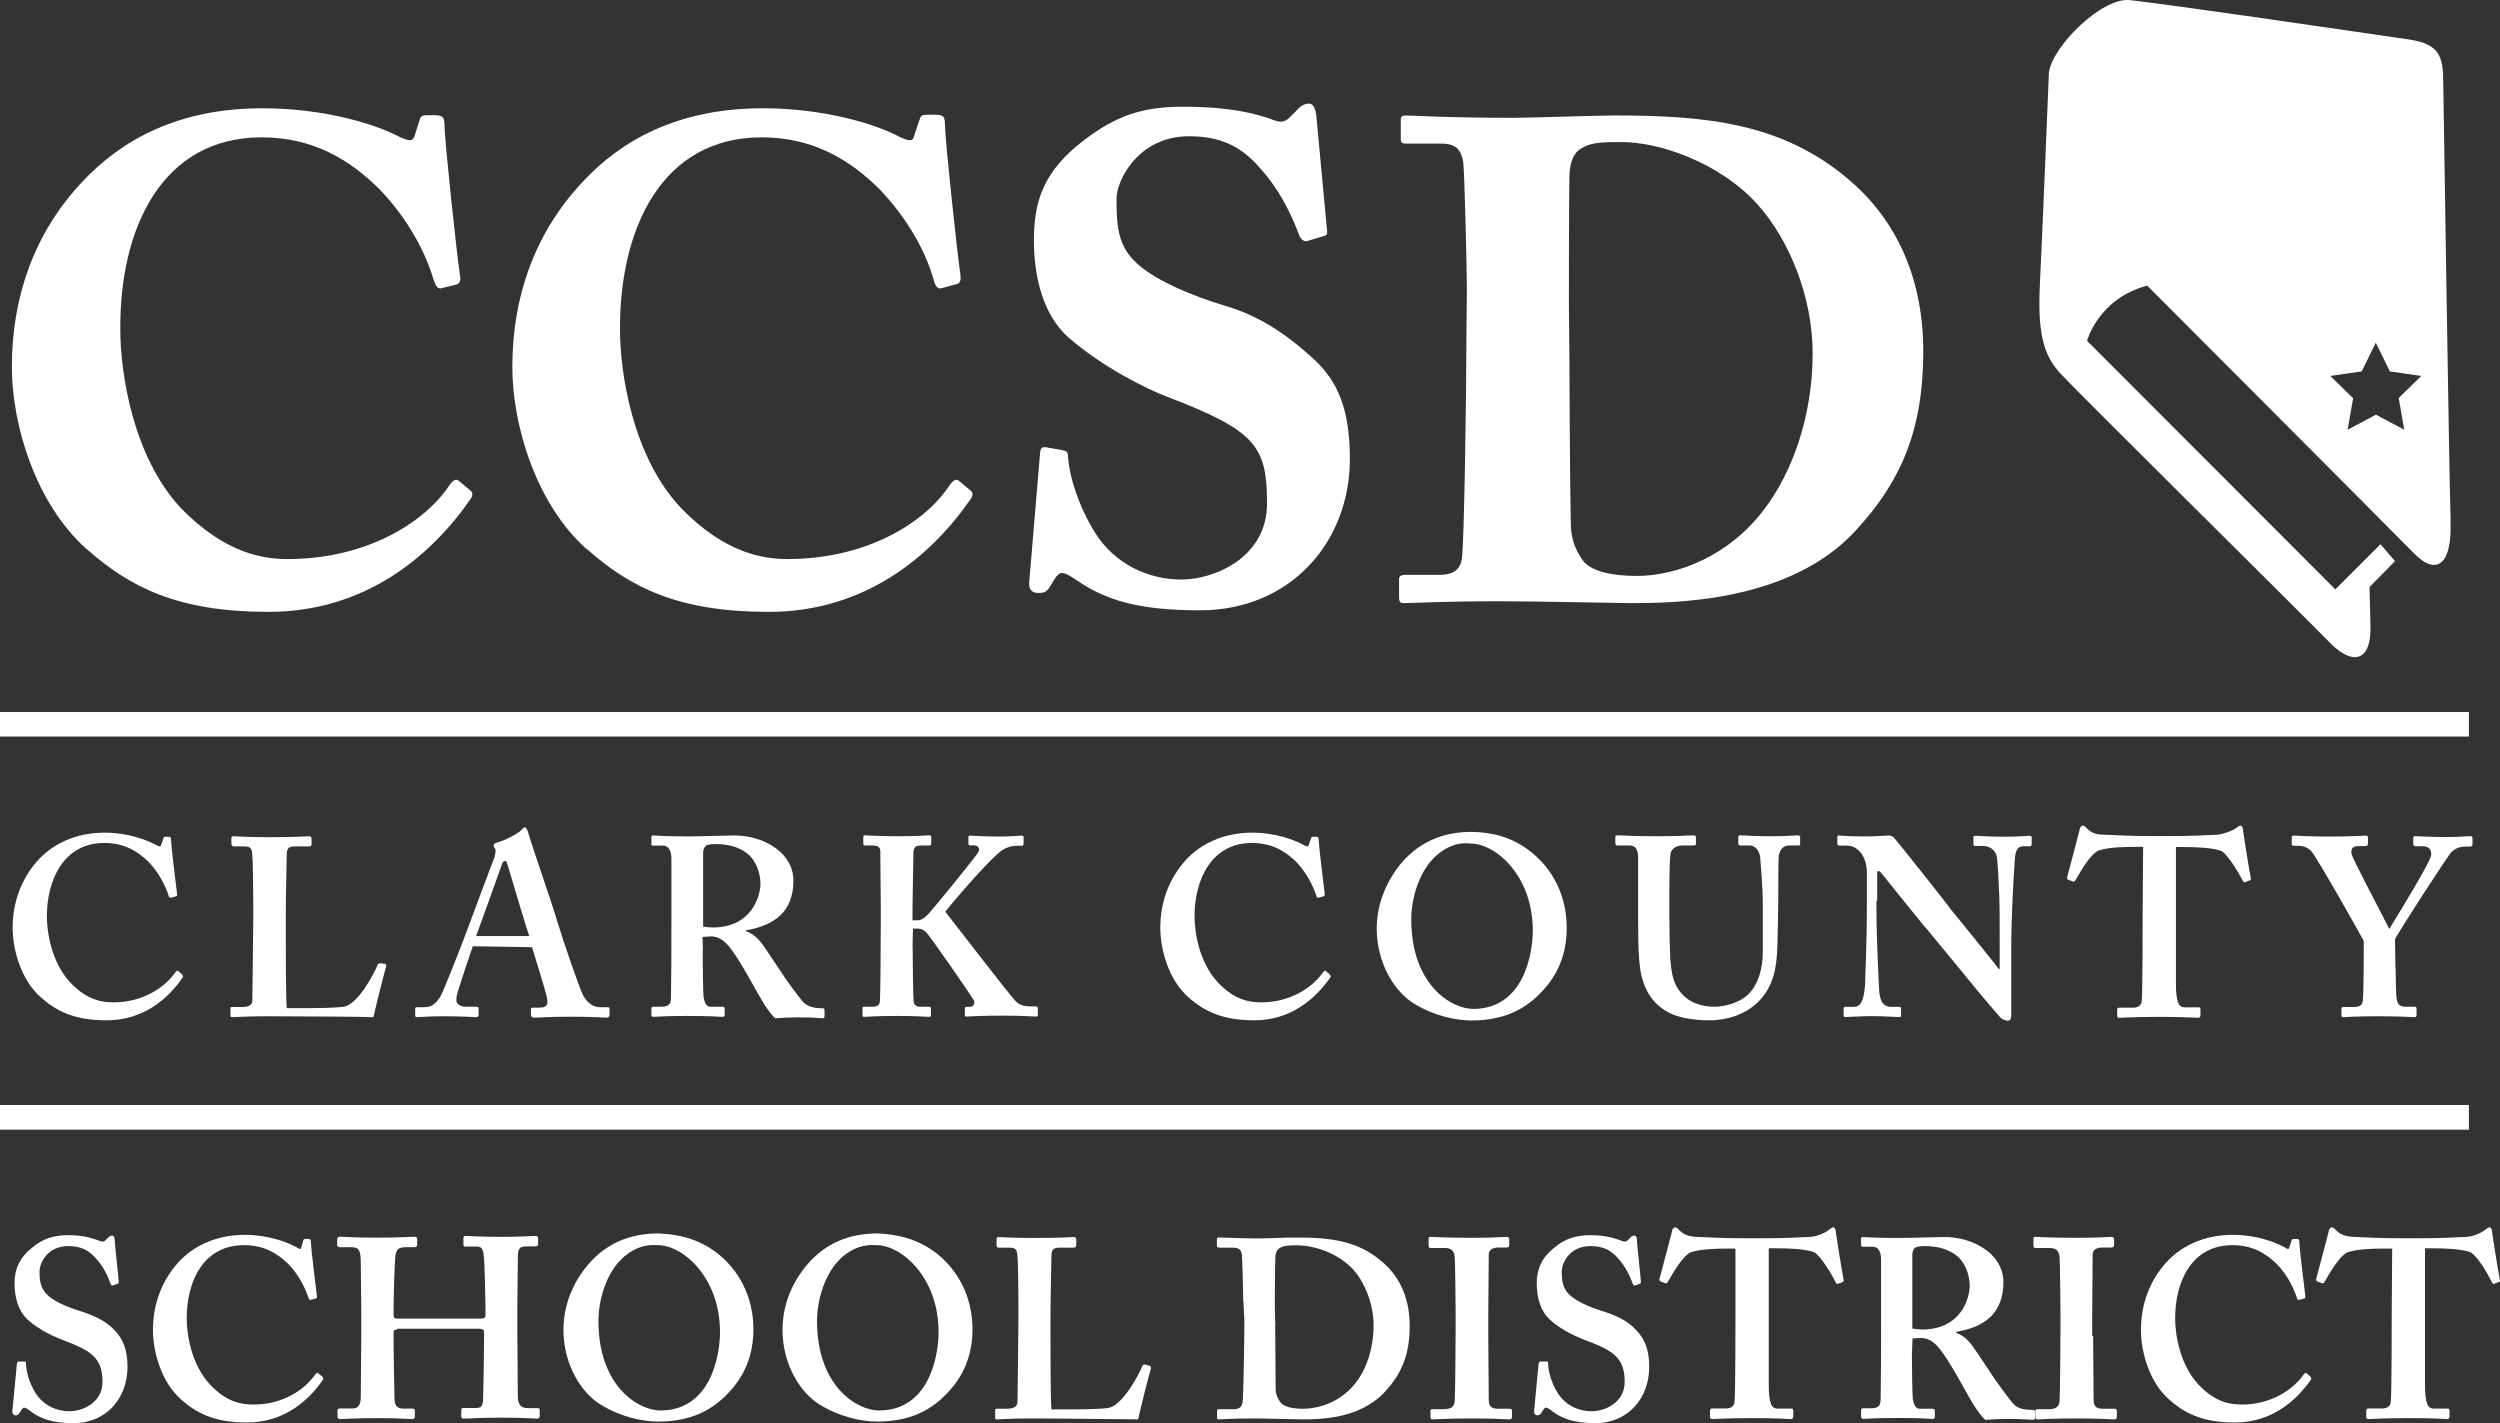 <?xml version="1.0" encoding="UTF-8"?>
<svg id="Layer_1" data-name="Layer 1" xmlns="http://www.w3.org/2000/svg" viewBox="0 0 160 91.07">
  <rect x="0" y="0" width="160" height="91.07" fill="#333333" stroke="none"/>
  <defs>
    <style>
      .cls-1 {
        fill: #fff;
        stroke-width: 0px;
      }
    </style>
  </defs>
  <polygon class="cls-1" points="0 45.57 158.01 45.57 158.01 47.14 0 47.14 0 45.57"/>
  <polygon class="cls-1" points="0 70.72 158.01 70.72 158.01 72.3 0 72.3 0 70.72"/>
  <path class="cls-1" d="m5.54,35.14c-3.24-2.89-4.78-7.9-4.78-11.66,0-4.49,1.43-8.57,4.49-11.83,2.51-2.68,6.12-4.72,11.54-4.72,3.99,0,7.26,1.02,8.8,1.84.61.29.82.26.93-.03l.35-1.11c.09-.26.17-.26.82-.26s.76.09.76.7c0,.85.79,8.28.99,9.56.06.29,0,.52-.23.58l-.93.23c-.23.09-.38-.09-.52-.5-.5-1.75-1.66-3.96-3.5-5.86-1.87-1.84-4.2-3.29-7.52-3.29-6.38,0-9.09,5.83-9.04,12.3,0,2.74.79,8.13,3.88,11.43,2.86,2.94,5.33,3.26,6.82,3.26,4.98,0,8.69-2.27,10.32-4.66.23-.35.44-.52.64-.35l.76.64c.12.09.17.26,0,.52-2.54,3.67-6.76,7.23-12.94,7.23-5.8,0-8.86-1.57-11.63-4.02h0Z"/>
  <path class="cls-1" d="m37.54,35.14c-3.24-2.89-4.75-7.93-4.75-11.66,0-4.49,1.43-8.57,4.49-11.83,2.48-2.68,6.12-4.72,11.54-4.72,3.96,0,7.26,1.02,8.77,1.84.61.29.85.26.9-.03l.38-1.14c.09-.26.17-.26.85-.26s.76.09.76.7c0,.85.79,8.28.99,9.56.03.29,0,.52-.23.58l-.96.26c-.23.09-.41-.09-.52-.5-.47-1.75-1.66-3.96-3.5-5.86-1.87-1.84-4.2-3.29-7.52-3.29-6.38,0-9.09,5.83-9.06,12.3,0,2.74.79,8.13,3.91,11.43,2.86,2.94,5.33,3.26,6.82,3.26,4.98,0,8.72-2.27,10.32-4.66.23-.35.44-.52.64-.35l.76.64c.12.09.17.26,0,.52-2.54,3.67-6.76,7.23-12.94,7.23-5.8,0-8.86-1.57-11.63-4.02h0Z"/>
  <path class="cls-1" d="m68.03,28.84c.17,0,.32.06.32.35.09,1.37.7,3.24,1.75,4.93,1.28,2.01,3.41,2.97,5.51,2.97s5.48-1.4,5.48-4.87c0-3.64-.7-4.66-6.38-6.82-1.31-.5-4.11-1.87-6.35-3.82-1.52-1.37-2.19-3.67-2.19-6.21s.64-4.46,3.26-6.44c1.98-1.49,3.61-2.1,6.3-2.1,3.21,0,4.9.52,5.83.87.44.17.73.09,1.02-.23l.58-.58c.17-.17.41-.26.64-.26.29,0,.41.47.44.73l.7,7.49c0,.17-.09.23-.23.26l-.96.29c-.23.09-.44,0-.58-.29-.47-1.25-1.22-2.97-2.71-4.55-1.11-1.22-2.39-1.84-4.37-1.84-3.26,0-4.63,2.86-4.63,3.96,0,1.6.03,2.91,1.14,4.02,1.14,1.17,3.64,2.22,5.77,2.86,2.1.61,3.79,1.69,5.6,3.32,1.72,1.52,2.42,3.44,2.42,6.5,0,5.33-3.82,9.68-9.59,9.68-3.93,0-6-.64-7.84-1.89-.52-.35-.79-.5-.99-.5-.26,0-.44.32-.7.76-.26.47-.47.52-.79.52-.47,0-.64-.23-.61-.7l.7-8.31c.03-.32.17-.32.35-.32l1.14.2h0Z"/>
  <path class="cls-1" d="m93.88,18.43c0-1.14-.15-7.35-.23-8.02-.15-1.05-.7-1.22-1.46-1.22h-2.19c-.23,0-.35-.03-.35-.29v-1.28c0-.17.15-.23.29-.23.58,0,2.51.15,6.88.15,1.14,0,5.51-.15,6.53-.15,5.95,0,10.67.52,14.84,3.99,2.89,2.39,4.9,6.03,4.9,11.11s-1.46,8.37-4.34,11.48c-4.23,4.61-11.72,4.63-14.46,4.63-.7,0-5.86-.12-8.28-.12-3.82,0-5.57.12-6.18.12-.23,0-.29-.09-.29-.41v-1.14c0-.17.15-.26.35-.26h2.27c.85,0,1.31-.35,1.4-1.05.15-.93.29-10.76.29-14.08l.03-3.24h0Zm6.56,4.26c0,.55.03,8.02.09,10.73,0,.87.17,1.57.73,2.39.52.79,2.01,1.05,3.5,1.05,2.54,0,5.89-1.25,8.16-4.28,1.75-2.3,3.09-5.89,3.09-9.97,0-3.59-1.49-7.26-3.53-9.53-2.33-2.59-6.15-3.99-8.72-3.99-1.22,0-1.89.03-2.45.35-.64.29-.85,1.02-.87,1.89-.03,1.84-.03,7.55-.03,8.25l.03,3.12h0Z"/>
  <path class="cls-1" d="m11.66,62.39c.06.06.06.09.03.17-.96,1.4-2.54,2.74-4.87,2.74-2.1,0-3.26-.61-4.26-1.52-1.2-1.08-1.75-2.97-1.75-4.4,0-1.6.52-3.12,1.66-4.37.87-.93,2.27-1.72,4.23-1.72,1.49,0,2.71.47,3.29.79.23.12.29.12.32,0l.15-.44c.03-.09.06-.09.26-.09s.23.03.23.26c0,.29.32,2.89.38,3.38.03.09,0,.15-.06.17l-.32.09c-.09.03-.15-.03-.17-.17-.2-.58-.58-1.4-1.28-2.13-.73-.7-1.57-1.2-2.83-1.2-2.59,0-3.67,2.36-3.67,4.69,0,1.02.29,2.94,1.49,4.23,1.08,1.14,2.01,1.28,2.8,1.28,1.78,0,3.21-.9,3.91-1.89.09-.12.15-.17.2-.12l.26.23h0Z"/>
  <path class="cls-1" d="m24.69,61.69s.03.06.03.17c-.06.09-.73,2.8-.82,3.24-.41-.03-5.1-.06-6.76-.06-1.46,0-2.04.06-2.24.06-.15,0-.15-.03-.15-.15v-.38c0-.09,0-.12.09-.12h.64c.58,0,.67-.23.67-.44,0-.29.06-4.37.06-5.33v-.9c0-1.05-.03-2.77-.06-3.03-.03-.44-.09-.58-.52-.58h-.67c-.09,0-.15-.09-.15-.15v-.38c0-.09.03-.12.15-.12.17,0,.76.06,2.24.06,1.75,0,2.45-.06,2.57-.06s.17.06.17.15v.38c0,.06-.03.12-.17.12h-.87c-.5,0-.55.17-.55.61,0,.23-.06,2.68-.06,3.82v1.4c0,.29,0,3.82.06,4.52h.9c.9,0,2.1,0,2.74-.09.9-.12,1.95-2.1,2.19-2.71.06-.06.09-.09.2-.06l.32.03h0Z"/>
  <path class="cls-1" d="m30.26,60.55c-.12.38-.93,2.71-1.02,3.15-.03.12-.03.26-.03.35,0,.2.26.38.58.38h.67c.12,0,.17.03.17.09v.41c0,.09-.03.17-.12.17-.23,0-.9-.06-2.04-.06-1.2,0-1.57.06-1.81.06-.09,0-.09-.09-.09-.2v-.32c0-.09.03-.12.09-.12h.5c.47,0,.76-.23,1.05-.73.17-.29,1.34-3.24,1.84-4.61.12-.32,1.43-3.85,1.6-4.26.03-.17.12-.47.03-.55-.06-.06-.09-.15-.09-.2s.03-.12.17-.17c.52-.12,1.43-.61,1.6-.82.09-.09.17-.17.23-.17.09,0,.17.2.2.29.29,1.02,1.57,4.66,1.87,5.71.38,1.28,1.43,4.31,1.66,4.75.29.55.73.76,1.05.76h.52c.09,0,.12.03.12.12v.35c0,.09-.03.2-.17.2-.29,0-.61-.06-2.42-.06-1.37,0-1.92.06-2.27.06-.12,0-.17-.09-.17-.2v-.32c0-.09.03-.12.12-.12h.41c.47,0,.58-.17.5-.61-.12-.58-.79-2.68-.96-3.26l-3.79-.06h0Zm3.61-.64c-.17-.47-1.28-4.2-1.37-4.52-.06-.2-.09-.29-.17-.29s-.17.06-.2.2c-.06.2-1.52,4.23-1.66,4.61h3.41Z"/>
  <path class="cls-1" d="m44.97,60.79c0,.99.03,2.8.06,3.03.06.32.17.61.41.61h.82c.09,0,.12.06.12.12v.38c0,.12-.06.15-.17.15-.2,0-.52-.06-2.24-.06-1.6,0-1.98.06-2.16.06-.09,0-.12-.06-.12-.15v-.38c0-.09.03-.12.09-.12h.55c.35,0,.61-.09.61-.52.03-1.63.03-3.18.03-4.69v-4.28c0-.55-.23-.82-.52-.82h-.64c-.09,0-.12-.03-.12-.09v-.44c0-.09.03-.12.12-.12.12,0,.64.06,2.24.06.9,0,2.42-.06,2.89-.06,1.31,0,2.3.44,2.97,1.02.58.52.87,1.2.87,1.84,0,2.04-1.22,2.89-3.03,3.21v.06c.47.17.76.47.99.76.2.26,1.2,1.78,1.34,1.98.09.17,1.14,1.63,1.4,1.87.32.26.76.32,1.17.32.09,0,.12.06.12.12v.35c0,.12-.03.17-.12.17-.12,0-.55-.06-1.6-.06-.47,0-1.08.03-1.43.06-.2-.15-.5-.58-.73-.93-.29-.47-.93-1.63-1.08-1.89-.17-.29-.61-1.05-.87-1.4-.41-.58-.79-1.02-1.46-1.02-.06,0-.35.03-.52.03l.03.85h0Zm.03-1.49c.23.03.41.06.61.06,2.54,0,3.06-2.07,3.06-2.8s-.32-1.46-.73-1.84c-.58-.52-1.34-.7-2.16-.7-.26,0-.47.03-.58.09-.12.09-.2.26-.2.47v4.72h0Z"/>
  <path class="cls-1" d="m58.41,60.64c0,.82.03,3.21.06,3.44.03.23.17.35.38.35h.61c.06,0,.12.03.12.09v.44c0,.06-.03.12-.09.12-.2,0-.7-.06-2.1-.06s-1.92.06-2.1.06c-.06,0-.09-.03-.09-.12v-.44c0-.06.03-.09.09-.09h.58c.29,0,.41-.12.44-.32.03-.12.06-3.09.06-5.13v-.93c0-.29-.03-3.41-.03-3.56,0-.2-.09-.38-.5-.38h-.47c-.09,0-.12-.03-.12-.12v-.44c0-.06.03-.09.12-.09.2,0,.7.06,2.1.06,1.28,0,1.78-.06,2.01-.06.09,0,.12.03.12.12v.41c0,.09-.03.12-.12.12h-.52c-.32,0-.5.09-.5.47,0,.26-.06,2.8-.06,3.59v.73h.29c.2,0,.35-.06.55-.23.32-.26,3.15-3.79,3.32-4.05.23-.32.03-.52-.26-.52h-.23c-.06,0-.09-.03-.09-.12v-.38c0-.09.03-.12.09-.12.2,0,.85.06,1.92.06.64,0,1.2-.06,1.4-.06.09,0,.12.03.12.12v.41c0,.09-.06.12-.12.12h-.32c-.23,0-.58.06-.9.26-.76.5-3.06,3.18-3.67,3.96.64.82,3.96,5.13,4.46,5.68.29.35.73.38.99.38h.35c.09,0,.12.06.12.12v.41c0,.09-.03.12-.12.12-.17,0-.76-.06-2.24-.06-1.37,0-1.98.06-2.22.06-.06,0-.09-.03-.09-.12v-.41c0-.06.03-.09.09-.09h.23c.29,0,.32-.29.26-.41-.17-.32-2.8-4.11-3.06-4.37-.17-.17-.35-.23-.55-.23h-.29l-.03,1.22h0Z"/>
  <path class="cls-1" d="m85.11,62.39c.06.06.06.09.03.17-.99,1.4-2.54,2.74-4.87,2.74-2.07,0-3.26-.61-4.26-1.52-1.2-1.08-1.75-2.97-1.75-4.4,0-1.6.52-3.12,1.66-4.37.87-.93,2.27-1.72,4.23-1.72,1.49,0,2.71.47,3.29.79.23.12.29.12.32,0l.15-.44c.03-.09.06-.09.26-.09s.23.03.23.26c0,.29.32,2.89.38,3.38,0,.09,0,.15-.06.17l-.32.09c-.09.03-.15-.03-.17-.17-.2-.58-.58-1.4-1.28-2.13-.73-.7-1.57-1.2-2.83-1.2-2.59,0-3.67,2.36-3.67,4.69,0,1.02.29,2.94,1.49,4.23,1.08,1.14,2.01,1.28,2.8,1.28,1.78,0,3.21-.9,3.91-1.89.09-.12.15-.17.2-.12l.26.23h0Z"/>
  <path class="cls-1" d="m98.05,54.58c1.22.99,2.22,2.59,2.22,4.84,0,1.2-.32,2.48-1.2,3.59-1.05,1.31-2.45,2.3-4.9,2.3-.99,0-2.39-.29-3.67-1.08-1.17-.7-2.39-2.48-2.39-4.84,0-.99.29-2.54,1.49-4.05,1.43-1.75,3.21-2.1,4.61-2.1,1.2.03,2.51.26,3.85,1.34h0Zm-6.27.32c-.99.96-1.46,2.65-1.46,3.93,0,4.23,2.59,5.74,3.96,5.74,3.29,0,3.82-3.64,3.82-5.01,0-3.56-2.42-5.57-3.96-5.57-.29-.03-1.25-.17-2.36.9h0Z"/>
  <path class="cls-1" d="m104.84,54.93c0-.55-.15-.82-.55-.82h-.76c-.09,0-.15-.03-.15-.15v-.38c0-.09.03-.12.17-.12.17,0,.93.06,2.51.06,1.37,0,2.16-.06,2.33-.06.09,0,.15.03.15.12v.41c0,.09-.03.12-.15.12h-.7c-.5,0-.79.29-.79.64-.03.2-.06,1.17-.06,2.13v2.01c0,.82.03,1.98.06,2.51.06.76.17,1.49.58,2.01.55.76,1.43,1.02,2.22,1.02s1.66-.29,2.19-.79c.61-.61.93-1.57.93-2.74v-2.94c0-1.31-.15-2.74-.17-3.12-.06-.41-.32-.73-.67-.73h-.58c-.09,0-.15-.06-.15-.12v-.41c0-.09.03-.12.15-.12.17,0,.9.06,1.98.06,1.02,0,1.52-.06,1.66-.06s.17.06.17.12v.38c0,.09,0,.15-.09.15h-.58c-.58,0-.64.47-.7.64-.03.2-.03,2.48-.03,2.68,0,.23-.03,3.06-.09,3.73-.09,1.34-.5,2.36-1.37,3.12-.7.61-1.72,1.02-2.97,1.02-.79,0-1.72-.12-2.33-.38-.93-.38-1.6-1.14-1.92-2.19-.23-.73-.29-1.78-.29-3.93v-3.88h0Z"/>
  <path class="cls-1" d="m120.09,57.67c0,2.77.15,5.04.17,5.57.03.82.23,1.2.82,1.2h.44c.15,0,.15.06.15.15v.38c0,.09,0,.12-.15.12-.17,0-1.14-.06-1.75-.06-.44,0-1.54.06-1.69.06-.06,0-.09-.03-.09-.15v-.41s.03-.09.09-.09h.55c.44,0,.64-.35.73-1.34,0-.29.12-2.57.12-5.19v-2.07c0-.99-.55-1.72-1.28-1.72h-.52c-.06-.03-.09-.06-.09-.12v-.44c0-.06.03-.09.09-.09.09,0,.2.03.5.03.29.03.73.03,1.46.03.29,0,.52-.03.73-.03s.35-.03.47-.03c.2,0,.29.06.38.15.17.17,3.35,4.17,3.67,4.63.23.26,2.77,3.41,3.03,3.76h.06v-1.69c0-1.43,0-2.24-.03-3.06-.03-.61-.09-2.22-.17-2.51-.12-.38-.47-.61-.87-.61h-.52c-.09,0-.09-.06-.09-.15v-.38c0-.09,0-.12.15-.12.2,0,.73.06,1.84.06.99,0,1.37-.06,1.57-.06.15,0,.17.06.17.12v.38c0,.09-.03.17-.09.17h-.47c-.32,0-.5.26-.52.87-.09,1.11-.23,3.85-.23,5.51v4.31c0,.23,0,.47-.2.47-.23,0-.44-.12-.55-.26-.15-.17-1.02-1.17-2.01-2.39-1.14-1.4-2.42-2.94-2.62-3.18-.23-.23-2.83-3.5-3.03-3.73h-.17v1.89h0Z"/>
  <path class="cls-1" d="m137.17,54.2h-.47c-.52,0-1.69,0-2.39.23-.52.23-1.14,1.31-1.46,1.87-.06.09-.09.15-.17.12l-.32-.12c-.06-.03-.09-.09-.06-.17.17-.61.73-2.77.79-3,.03-.23.15-.29.2-.29.09,0,.17.06.26.17.32.32.64.41,1.11.41.87.03,1.57.09,3.15.09h.87c1.78,0,2.48-.06,3.24-.09.32-.03.93-.23,1.17-.41.15-.09.2-.17.29-.17s.15.06.17.26c.03.29.35,2.3.5,3.09.03.09,0,.12-.06.15l-.32.12c-.06.03-.09-.03-.15-.12-.23-.47-.85-1.49-1.28-1.84-.47-.26-1.92-.29-2.51-.29h-.47v8.69c0,1.22.17,1.57.55,1.57h.93c.06,0,.09.06.09.15v.35c0,.09-.03.17-.17.17-.17,0-.7-.06-2.45-.06s-2.33.06-2.56.06c-.09,0-.15-.03-.15-.15v-.38c0-.09.06-.12.12-.12h.93c.32,0,.52-.2.52-.44.06-.41.06-5.42.06-5.74l.03-4.11h0Z"/>
  <path class="cls-1" d="m153.32,62.01c0,.61.03,1.69.06,1.87.06.52.32.55.64.55h.52c.09,0,.12.06.12.12v.38c0,.12-.03.17-.12.17-.17,0-.82-.06-2.3-.06-1.6,0-2.13.06-2.27.06-.09,0-.12-.06-.12-.15v-.38c0-.06.03-.12.12-.12h.67c.44,0,.55-.17.58-.41.03-.23.06-1.49.06-3.03v-.79c-.26-.5-2.91-5.19-3.35-5.74-.2-.23-.55-.35-.82-.35h-.29c-.09,0-.15-.03-.15-.12v-.44c0-.06.03-.09.15-.09.15,0,.9.06,2.16.06,1.66,0,2.24-.06,2.42-.06.09,0,.15.03.15.12v.38c0,.09-.03.17-.15.17h-.44c-.35,0-.5.12-.47.47.03.29,1.98,3.91,2.42,4.84.55-.9,2.65-4.31,2.68-4.72.03-.29-.06-.58-.55-.58h-.44c-.09,0-.15-.06-.15-.12v-.41c0-.09.03-.12.09-.12.17,0,.85.06,1.98.06,1.05,0,1.4-.06,1.57-.06.09,0,.15.03.15.12v.38c0,.09-.03.17-.15.17h-.35c-.23,0-.61.09-.87.38s-2.97,4.46-3.59,5.54l.03,1.89h0Z"/>
  <path class="cls-1" d="m1.57,87.13c.06,0,.09.03.09.15.03.52.17,1.14.61,1.87.5.79,1.34,1.17,2.16,1.17.87,0,2.13-.55,2.13-1.89,0-1.49-.7-1.98-2.42-2.62-.52-.2-1.6-.64-2.39-1.37-.55-.52-.82-1.34-.82-2.33,0-.9.35-1.66,1.14-2.27.64-.55,1.37-.79,2.3-.79,1.08,0,1.72.26,2.04.38.17.06.26.03.35-.06l.2-.2c.06-.06.15-.09.23-.09s.15.09.15.26c0,.26.26,2.54.26,2.71,0,.06-.03.09-.09.12l-.26.09c-.06.03-.15,0-.17-.09-.17-.47-.44-1.11-1.02-1.72-.44-.47-.93-.7-1.69-.7-1.31,0-1.84,1.05-1.84,1.63s.06,1.05.47,1.46c.41.44,1.34.82,1.98,1.02.93.29,1.72.61,2.36,1.28.52.55.82,1.22.82,2.33,0,1.98-1.31,3.61-3.47,3.61-1.34,0-2.13-.29-2.77-.79-.2-.15-.29-.2-.38-.2s-.17.15-.26.29c-.09.17-.17.2-.29.2s-.2-.09-.2-.26c.03-.2.26-2.83.29-3.03.03-.09.03-.15.09-.15h.41Z"/>
  <path class="cls-1" d="m20.64,88.13c.06.06.06.09.03.17-.96,1.4-2.54,2.74-4.87,2.74-2.1,0-3.26-.61-4.26-1.52-1.2-1.08-1.75-2.97-1.75-4.4,0-1.6.52-3.12,1.66-4.37.87-.93,2.27-1.72,4.23-1.72,1.49,0,2.71.47,3.29.79.23.15.29.15.32,0l.12-.44c.03-.09.06-.09.26-.09s.23.03.23.26c0,.29.32,2.91.38,3.38.03.09,0,.15-.06.17l-.32.09c-.09.03-.12-.03-.17-.17-.2-.58-.58-1.4-1.28-2.13-.73-.7-1.57-1.2-2.83-1.2-2.62,0-3.67,2.33-3.67,4.69,0,1.02.29,2.94,1.49,4.23,1.08,1.14,2.01,1.28,2.8,1.28,1.81,0,3.21-.9,3.91-1.89.09-.12.15-.17.2-.12l.29.23h0Z"/>
  <path class="cls-1" d="m25.42,85.09c-.17,0-.23.06-.23.2v.7c0,.58.03,2.48.06,3.61.03.38.2.55.55.55h.58c.12,0,.17.03.17.12v.38c0,.09-.03.17-.17.17-.29,0-.85-.06-2.19-.06-1.6,0-2.1.06-2.42.06-.12,0-.17-.06-.17-.15v-.38c0-.09.03-.15.17-.15h.85c.38,0,.47-.38.47-.76,0-.79.03-2.62.03-3.67v-2.07c0-.5-.03-2.51-.03-2.77,0-.82-.09-1.05-.61-1.05h-.73c-.12,0-.17-.06-.17-.15v-.35c0-.06.03-.17.17-.17.29,0,.82.06,2.42.06,1.46,0,2.04-.06,2.36-.06.12,0,.17.06.17.15v.35c0,.09-.03.17-.17.17h-.58c-.58,0-.64.26-.67.9-.03.23-.09,2.39-.09,2.8v.64c0,.17.06.23.2.23h5.36c.26,0,.32-.06.32-.23v-.5c0-.58-.06-2.86-.09-3.06-.03-.52-.09-.82-.44-.82h-.76c-.12,0-.12-.06-.12-.15v-.38c0-.09.03-.15.12-.15.29,0,1.02.06,2.3.06s1.89-.06,2.16-.06c.17,0,.2.06.2.15v.35c0,.09-.03.17-.2.17h-.58c-.5,0-.52.26-.52.85,0,.23-.03,2.45-.03,2.97v1.75c0,.73.03,3.03.03,3.96,0,.58.17.82.64.82h.64c.09,0,.12.06.12.12v.38c0,.09-.03.17-.17.17-.26,0-.82-.06-2.22-.06-1.52,0-2.04.06-2.51.06-.09,0-.12-.09-.12-.15v-.38c0-.09.03-.15.12-.15h.87c.38,0,.41-.29.41-.73.03-.79.06-3.38.06-3.67v-.47c0-.15-.12-.2-.35-.2h-5.22Z"/>
  <path class="cls-1" d="m46,80.28c1.22.99,2.22,2.62,2.22,4.81,0,1.2-.32,2.48-1.2,3.59-1.05,1.31-2.45,2.3-4.9,2.3-.99,0-2.39-.29-3.67-1.08-1.17-.7-2.39-2.48-2.39-4.81,0-.99.26-2.54,1.49-4.05,1.43-1.75,3.21-2.1,4.61-2.1,1.22.06,2.51.29,3.85,1.34h0Zm-6.24.32c-.99.96-1.46,2.65-1.46,3.93,0,4.23,2.59,5.74,3.96,5.74,3.29,0,3.82-3.64,3.82-5.01,0-3.56-2.42-5.57-3.96-5.57-.32,0-1.25-.15-2.36.9h0Z"/>
  <path class="cls-1" d="m60.02,80.28c1.22.99,2.22,2.62,2.22,4.81,0,1.2-.32,2.48-1.2,3.59-1.05,1.31-2.45,2.3-4.9,2.3-.99,0-2.39-.29-3.67-1.08-1.17-.7-2.39-2.48-2.39-4.81,0-.99.26-2.54,1.49-4.05,1.43-1.75,3.21-2.1,4.61-2.1,1.2.06,2.51.29,3.85,1.34h0Zm-6.27.32c-.99.96-1.46,2.65-1.46,3.93,0,4.23,2.59,5.74,3.96,5.74,3.29,0,3.82-3.64,3.82-5.01,0-3.56-2.42-5.57-3.96-5.57-.29,0-1.25-.15-2.36.9h0Z"/>
  <path class="cls-1" d="m73.63,87.43s.03.06.03.17c-.06.09-.73,2.8-.82,3.24-.41,0-5.13-.06-6.79-.06-1.46,0-2.04.06-2.24.06-.12,0-.12-.03-.12-.15v-.38c0-.09,0-.15.09-.15h.64c.58,0,.7-.23.7-.44,0-.29.06-4.37.06-5.33v-.9c0-1.05-.03-2.77-.06-3.06-.03-.44-.09-.58-.52-.58h-.7c-.09,0-.12-.09-.12-.15v-.38c0-.09.03-.15.12-.15.17,0,.76.06,2.24.06,1.75,0,2.45-.06,2.57-.06s.17.06.17.15v.38c0,.06-.03.15-.17.15h-.87c-.5,0-.55.17-.55.61,0,.23-.06,2.68-.06,3.82v1.4c0,.29,0,3.82.06,4.52h.9c.9,0,2.07,0,2.74-.09.9-.15,1.95-2.1,2.19-2.71.06-.06.09-.09.2-.06l.32.09h0Z"/>
  <path class="cls-1" d="m79.57,83.29c0-.44-.06-2.74-.09-2.97-.03-.38-.26-.47-.58-.47h-.87c-.06,0-.15-.03-.15-.12v-.44c0-.06.06-.09.15-.09.47,0,1.31.06,2.45.06.82,0,1.63-.06,2.45-.06,2.19,0,3.93.2,5.45,1.49,1.08.87,1.84,2.24,1.84,4.14s-.52,3.09-1.6,4.26c-1.6,1.72-4.14,1.75-5.25,1.75-.61,0-2.27-.06-3.09-.06-1.43,0-2.1.06-2.3.06-.06,0-.09-.03-.09-.15v-.41c0-.06.03-.09.15-.09h.93c.32,0,.5-.15.55-.41.06-.32.12-4.02.12-5.25l-.06-1.25h0Zm2.04,1.57c0,.2.03,2.97.03,3.96,0,.32.06.58.29.9.2.32.82.44,1.43.44,1.28,0,2.56-.58,3.38-1.63.7-.87,1.17-2.22,1.17-3.73,0-1.31-.55-2.71-1.31-3.56-.87-.93-2.3-1.54-3.64-1.54-.35,0-.79,0-1.05.17-.23.15-.29.38-.29.73-.03.7-.03,2.8-.03,3.06l.03,1.2h0Z"/>
  <path class="cls-1" d="m95.25,85.5c0,.17.03,3.91.03,4.08,0,.52.26.58.64.58h.7c.06,0,.15.03.15.12v.41c0,.09-.06.15-.17.15-.2,0-.85-.06-2.39-.06-1.63,0-2.33.06-2.51.06-.09,0-.15-.03-.15-.12v-.44c0-.06.03-.09.15-.09h.64c.32,0,.7-.03.76-.47.03-.23.06-3.76.06-4.63v-1.14c0-.38-.03-3.32-.06-3.53-.06-.38-.2-.55-.67-.55h-.85c-.09,0-.15-.03-.15-.12v-.47c0-.09.03-.12.09-.12.2,0,1.05.06,2.62.06s2.1-.06,2.3-.06c.09,0,.15.06.15.15v.38c0,.09-.06.15-.15.15h-.55c-.35,0-.61.15-.61.44,0,.17-.03,3.76-.03,3.93v1.28h0Z"/>
  <path class="cls-1" d="m98.99,87.13c.06,0,.09.03.09.15.03.52.17,1.14.61,1.87.5.79,1.34,1.17,2.16,1.17.87,0,2.13-.55,2.13-1.89,0-1.49-.7-1.98-2.42-2.62-.52-.2-1.6-.64-2.39-1.37-.55-.52-.82-1.34-.82-2.33,0-.9.35-1.66,1.14-2.27.64-.55,1.37-.79,2.3-.79,1.08,0,1.72.26,2.04.38.17.06.26.03.35-.06l.2-.2c.06-.06.15-.09.23-.09s.15.09.15.26c0,.26.26,2.54.26,2.71,0,.06-.03.09-.09.12l-.26.09c-.06.03-.15,0-.17-.09-.17-.47-.44-1.11-1.02-1.72-.44-.47-.93-.7-1.69-.7-1.31,0-1.84,1.05-1.84,1.63s.06,1.05.47,1.46c.44.44,1.34.82,1.98,1.02.93.29,1.72.61,2.33,1.28.52.55.82,1.22.82,2.33,0,1.98-1.31,3.61-3.47,3.61-1.34,0-2.13-.29-2.77-.79-.2-.15-.29-.2-.38-.2s-.17.15-.26.29c-.09.17-.17.2-.29.2s-.2-.09-.2-.26c.03-.2.26-2.83.29-3.03.03-.09.03-.15.09-.15h.44Z"/>
  <path class="cls-1" d="m111.08,79.91h-.47c-.52,0-1.69,0-2.39.23-.52.23-1.14,1.31-1.46,1.87-.06.09-.09.15-.17.12l-.32-.12c-.06-.03-.09-.09-.06-.17.17-.61.73-2.77.79-3,.03-.23.15-.29.2-.29.09,0,.17.06.26.17.32.32.64.41,1.11.44.87.03,1.57.09,3.18.09h.87c1.78,0,2.48-.06,3.24-.09.32,0,.93-.23,1.17-.44.15-.09.2-.17.29-.17s.15.06.17.26c.03.29.35,2.3.5,3.09.03.09-.03.15-.06.15l-.32.12c-.06.03-.09-.03-.15-.15-.23-.47-.85-1.49-1.28-1.84-.47-.26-1.92-.29-2.51-.29h-.47v8.69c0,1.22.17,1.57.55,1.57h.93c.06,0,.09.06.09.15v.35c0,.09-.03.17-.17.17-.17,0-.7-.06-2.45-.06s-2.33.06-2.56.06c-.09,0-.15-.03-.15-.15v-.38c0-.09.06-.15.12-.15h.93c.32,0,.52-.2.52-.44.06-.44.06-5.42.06-5.74v-4.05h0Z"/>
  <path class="cls-1" d="m122.36,86.49c0,.99.03,2.8.06,3.06.06.32.17.61.44.61h.82c.09,0,.15.06.15.12v.38c0,.12-.06.15-.17.15-.2,0-.55-.06-2.24-.06-1.6,0-1.98.06-2.16.06-.09,0-.15-.06-.15-.15v-.38c0-.09.03-.15.09-.15h.55c.35,0,.61-.09.61-.55.03-1.63.03-3.18.03-4.69v-4.28c0-.55-.23-.82-.52-.82h-.64c-.09,0-.12-.03-.12-.09v-.41c0-.09.03-.12.12-.12.12,0,.64.06,2.24.06.9,0,2.42-.06,2.91-.06,1.31,0,2.3.44,2.97,1.02.58.52.87,1.2.87,1.84,0,2.04-1.22,2.91-3.03,3.21v.06c.47.17.76.47.99.76.2.26,1.2,1.78,1.34,1.98.09.17,1.14,1.63,1.4,1.87.32.29.76.32,1.17.32.09,0,.15.06.15.12v.35c0,.12-.03.17-.15.17-.15,0-.55-.06-1.6-.06-.47,0-1.08.03-1.43.06-.2-.15-.5-.58-.73-.93-.29-.47-.93-1.63-1.08-1.89-.17-.29-.61-1.05-.87-1.4-.41-.58-.79-1.02-1.46-1.02-.06,0-.35.03-.52.03l-.03.85h0Zm.03-1.46c.23.03.44.06.61.06,2.54,0,3.06-2.04,3.06-2.8s-.32-1.46-.73-1.84c-.58-.52-1.34-.7-2.16-.7-.26,0-.47.03-.58.09-.15.09-.2.29-.2.47v4.72h0Z"/>
  <path class="cls-1" d="m133.96,85.5c0,.17.03,3.91.03,4.08,0,.52.26.58.64.58h.7c.06,0,.15.03.15.12v.41c0,.09-.06.15-.17.15-.2,0-.85-.06-2.39-.06-1.63,0-2.33.06-2.51.06-.09,0-.15-.03-.15-.12v-.44c0-.06.03-.09.15-.09h.64c.32,0,.7-.03.76-.47.03-.23.06-3.76.06-4.63v-1.14c0-.38-.03-3.32-.06-3.53-.06-.38-.2-.55-.67-.55h-.85c-.09,0-.15-.03-.15-.12v-.47c0-.09.03-.12.09-.12.2,0,1.05.06,2.62.06s2.1-.06,2.3-.06c.09,0,.15.06.15.15v.38c0,.09-.06.15-.15.15h-.61c-.35,0-.61.15-.61.44,0,.17-.03,3.76-.03,3.93v1.28h.06Z"/>
  <path class="cls-1" d="m147.87,88.13c.06.06.06.09.03.17-.99,1.4-2.54,2.74-4.87,2.74-2.1,0-3.26-.61-4.26-1.52-1.2-1.08-1.75-2.97-1.75-4.4,0-1.6.52-3.12,1.66-4.37.87-.93,2.27-1.72,4.23-1.72,1.49,0,2.71.47,3.29.79.23.15.29.15.32,0l.15-.44c.03-.09.06-.09.26-.09s.23.03.23.26c0,.29.32,2.91.38,3.38.03.09,0,.15-.06.17l-.32.09c-.09.03-.15-.03-.17-.17-.2-.58-.58-1.4-1.28-2.13-.73-.7-1.57-1.2-2.83-1.2-2.62,0-3.67,2.33-3.67,4.69,0,1.02.29,2.94,1.49,4.23,1.08,1.14,2.01,1.28,2.8,1.28,1.78,0,3.21-.9,3.91-1.89.09-.12.15-.17.2-.12l.26.23h0Z"/>
  <path class="cls-1" d="m153.11,79.91h-.47c-.52,0-1.69,0-2.39.23-.52.23-1.14,1.31-1.46,1.87-.06.09-.09.15-.17.12l-.32-.12c-.06-.03-.09-.09-.06-.17.17-.61.73-2.77.79-3,.03-.23.15-.29.2-.29.09,0,.17.06.26.17.32.32.64.41,1.11.44.87.03,1.57.09,3.15.09h.87c1.81,0,2.48-.06,3.24-.09.32,0,.93-.23,1.17-.44.15-.09.2-.17.29-.17s.15.06.17.26c.03.29.35,2.3.5,3.09.03.09-.03.15-.06.15l-.32.12c-.06.03-.09-.03-.15-.15-.23-.47-.82-1.49-1.28-1.84-.47-.26-1.92-.29-2.51-.29h-.47v8.69c0,1.22.17,1.57.55,1.57h.93c.06,0,.09.06.09.15v.35c0,.09-.03.17-.17.17-.17,0-.67-.06-2.45-.06-1.66,0-2.33.06-2.56.06-.09,0-.15-.03-.15-.15v-.38c0-.09.06-.15.12-.15h.93c.32,0,.52-.2.52-.44.06-.44.06-5.42.06-5.74l.03-4.05h0Z"/>
  <path class="cls-1" d="m156.84,33.36c-.09-2.68-.47-27.98-.47-27.98,0-1.75-.2-2.57-2.24-2.86-7.84-1.14-14.17-2.07-17.78-2.51-1.81-.23-5.01,2.97-5.22,4.63,0,0-.41,10.2-.58,13.61s.38,4.63,1.34,5.68,15.89,15.83,17.28,17.26c1.43,1.43,2.59,1.11,2.54-1.08l-.06-2.54,1.63-1.66-.93-1.08-2.89,2.89-15.89-15.91s.73-2.71,3.85-3.53c0,0,15.56,15.59,17.05,17.11,1.52,1.57,2.48.64,2.36-2.04h0Zm-3.32-7.87l.35,2.01-1.81-.96-1.81.96.35-2.01-1.46-1.43,2.01-.29.9-1.84.9,1.84,2.01.29-1.46,1.43h0Z"/>
</svg>